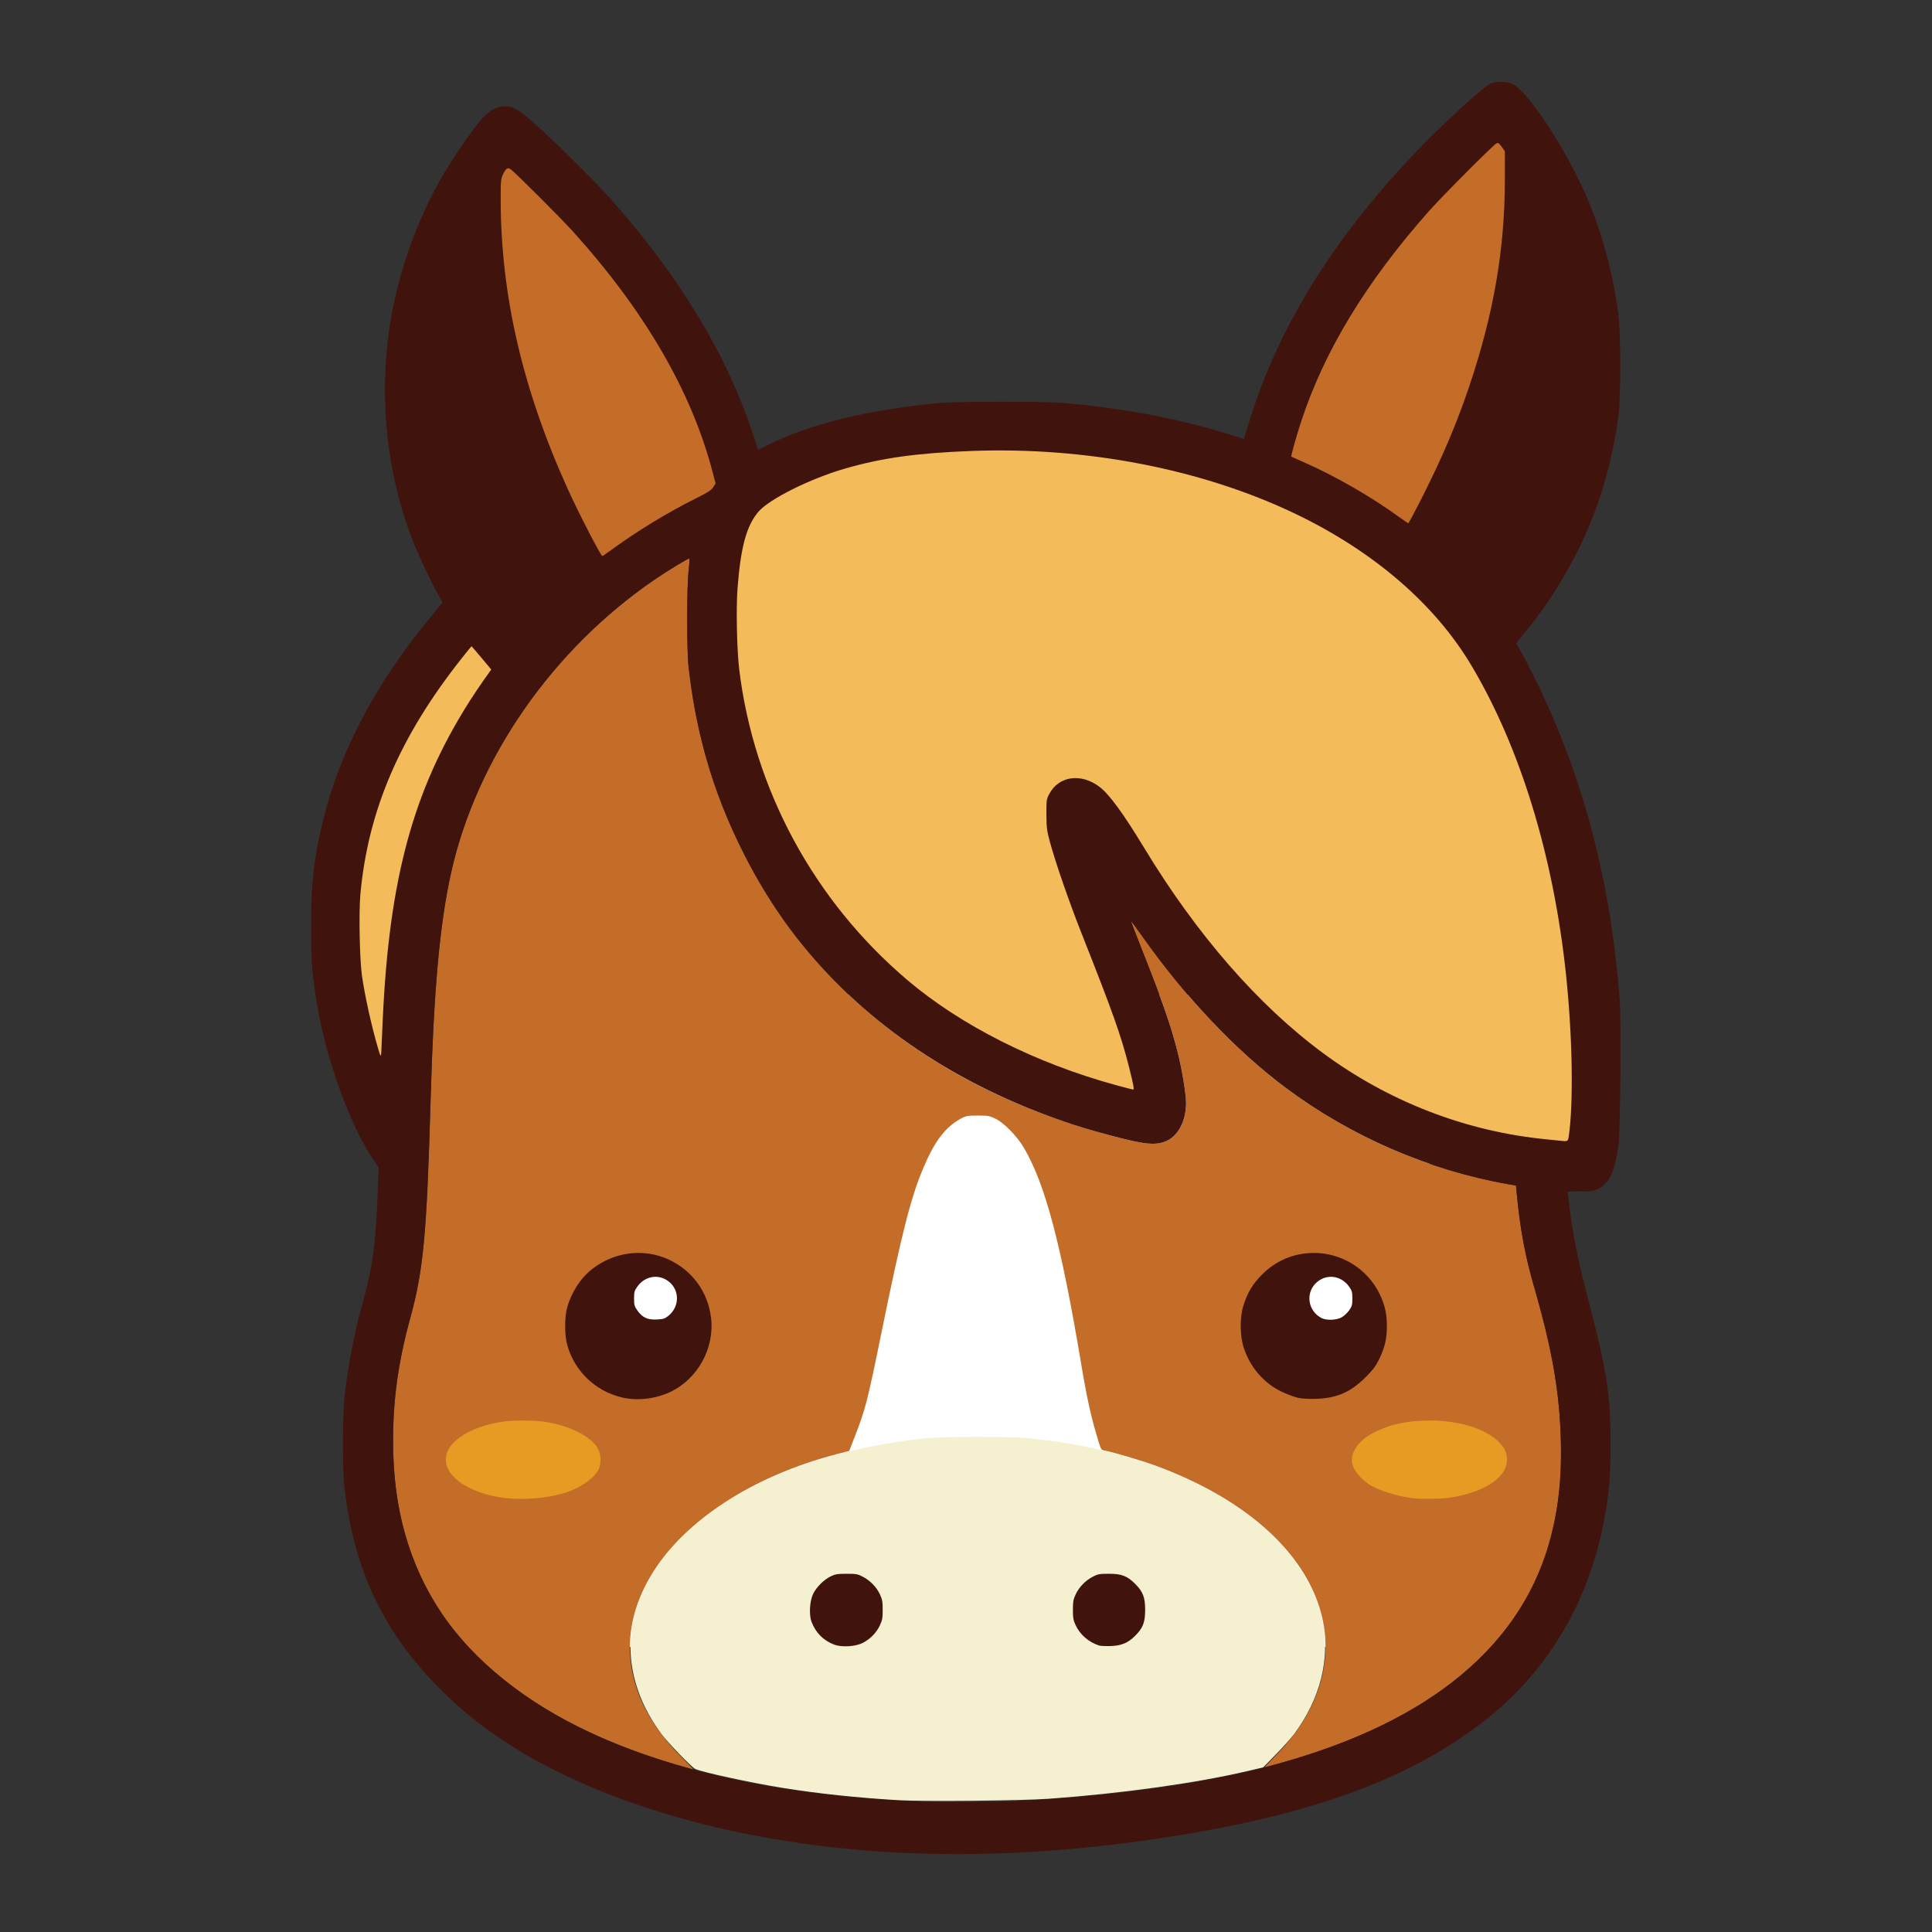 <?xml version="1.0" encoding="UTF-8" standalone="no"?>
<svg
   width="1000"
   zoomAndPan="magnify"
   viewBox="0 0 750 750"
   height="1000"
   preserveAspectRatio="xMidYMid meet"
   version="1.0"
   id="svg6"
   sodipodi:docname="horse.svg"
   xml:space="preserve"
   inkscape:version="1.3.2 (091e20e, 2023-11-25, custom)"
   xmlns:inkscape="http://www.inkscape.org/namespaces/inkscape"
   xmlns:sodipodi="http://sodipodi.sourceforge.net/DTD/sodipodi-0.dtd"
   xmlns="http://www.w3.org/2000/svg"
   xmlns:svg="http://www.w3.org/2000/svg"><rect x="0" y="0" width="750" height="750" fill="#333333" stroke="none"/><sodipodi:namedview
     id="namedview6"
     pagecolor="#ffffff"
     bordercolor="#000000"
     borderopacity="0.25"
     inkscape:showpageshadow="2"
     inkscape:pageopacity="0.0"
     inkscape:pagecheckerboard="0"
     inkscape:deskcolor="#d1d1d1"
     inkscape:zoom="1.2862272"
     inkscape:cx="-132.55823"
     inkscape:cy="536.06392"
     inkscape:window-width="3840"
     inkscape:window-height="2054"
     inkscape:window-x="-11"
     inkscape:window-y="-11"
     inkscape:window-maximized="1"
     inkscape:current-layer="svg6" /><defs
     id="defs3" /><g
     id="g12"
     transform="matrix(0.55,0,0,0.549,122.512,355.332)"><path
       id="rect17"
       style="fill:#ffffff;stroke-width:1.617"
       d="m 185.952,56.043 c 200.065,0 400.129,0 600.194,0 0,153.767 0,307.534 0,461.301 -200.065,0 -400.129,0 -600.194,0 0,-153.767 0,-307.534 0,-461.301 z"
       inkscape:label="white" /><path
       id="path15"
       style="fill:#f4bb5b"
       inkscape:label="gold"
       d="m 479.881,-331.412 c -57.424,0.489 -118.914,6.401 -166.654,41.476 -26.064,33.577 -17.964,79.396 -16.789,118.885 15.199,128.692 114.817,248.631 238.103,288.022 19.54,13.642 69.544,24.233 48.86,-12.34 -15.644,-57.459 -58.005,-119.148 -64.967,-178.689 14.356,-45.685 56.314,11.843 63.351,37.033 57.031,93.705 158.983,182.936 270.876,201.931 34.024,16.799 48.319,-15.954 36.709,-49.527 C 888.08,4.682 866.797,-111.001 801.223,-202.594 724.956,-297.152 596.699,-331.078 479.881,-331.412 Z m -372.125,139.42 C 45.012,-121.188 8.226,-11.954 33.137,81.377 34.593,114.72 60.704,113.775 54.635,85.567 57.628,0.274 72.727,-102.413 125.458,-171.377 c -0.124,-8.121 -8.844,-22.16 -17.702,-20.615 z"
       sodipodi:nodetypes="cccccccccccccccc" /><path
       id="path13"
       style="fill:#c46d29"
       d="m 833.768,-549.289 c -2.238,0.281 -3.75,2.136 -5.356,3.527 -8.138,7.661 -15.998,15.613 -23.86,23.555 -7.146,7.285 -14.322,14.55 -21.158,22.13 -28.841,32.623 -54.703,68.243 -73.697,107.542 -8.302,17.153 -15.203,34.987 -20.533,53.286 -1.301,4.549 -2.705,9.082 -3.615,13.73 -0.155,0.947 -0.182,1.954 0.345,2.794 0.151,0.681 0.626,1.046 1.268,1.249 6.284,2.903 12.695,5.531 18.908,8.592 3.215,1.557 6.365,3.143 9.493,4.774 3.663,1.909 7.125,3.787 10.691,5.781 8.768,4.924 17.369,10.148 25.744,15.715 0.807,0.538 1.764,1.175 2.575,1.732 4.505,2.989 8.795,6.283 13.262,9.326 1.102,0.768 2.283,1.451 3.635,1.64 0.59,0.09 1.092,-0.502 1.644,-0.704 1.397,-1.087 2.023,-2.853 2.936,-4.323 5.526,-10.341 10.705,-20.864 15.822,-31.412 5.762,-11.806 10.919,-23.899 15.751,-36.112 14.921,-37.776 25.862,-77.211 31.36,-117.485 2.116,-15.172 3.305,-30.47 3.554,-45.787 0.18,-10.543 0.069,-21.088 0.101,-31.632 -1.667,-2.178 -3.091,-4.56 -5,-6.541 -1.023,-0.979 -2.438,-1.591 -3.867,-1.375 z m -698.178,17.836 c -2.429,0.142 -4.141,2.197 -5.214,4.191 -1.352,2.336 -2.44,4.88 -2.636,7.602 -0.422,4.719 -0.28,9.466 -0.321,14.199 0.051,34.03 4.111,68.028 11.787,101.173 8.601,37.229 21.619,73.354 37.602,108.03 5.537,11.789 11.363,23.443 17.484,34.939 1.715,3.076 3.282,6.263 5.39,9.095 0.608,0.891 1.65,1.225 2.582,1.662 1.297,-0.35 2.471,-0.989 3.544,-1.79 5.153,-3.566 10.147,-7.36 15.35,-10.855 14.579,-9.896 29.707,-19.002 45.39,-27.042 4.424,-2.305 9.022,-4.327 13.174,-7.116 1.806,-1.18 3.255,-2.818 4.337,-4.674 0.583,-0.889 1.165,-1.778 1.746,-2.667 -2.287,-8.921 -4.573,-17.851 -7.449,-26.605 -13.475,-41.643 -35.515,-80.092 -61.732,-114.976 -10.939,-14.528 -22.596,-28.516 -34.88,-41.925 -10.024,-10.609 -20.339,-20.939 -30.73,-31.188 -3.673,-3.557 -7.267,-7.209 -11.145,-10.543 -1.207,-0.942 -2.718,-1.642 -4.279,-1.51 z m 128.289,279.133 c -0.467,-0.467 -15.082,8.399 -24.623,14.936 -72.022,49.345 -125.362,126.146 -143.437,206.524 -8.191,36.424 -12.41,83.046 -14.661,161.938 -2.691,94.348 -5.049,119.698 -14.254,153.374 -8.561,31.32 -12.247,57.696 -12.217,87.376 0.035,35.468 5.857,64.742 18.589,93.457 27.356,61.699 90.13,108.498 181.499,135.306 6.188,1.815 11.453,3.314 11.699,3.331 0.246,0.017 -3.806,-4.274 -9.002,-9.533 C 174.81,510.724 245.874,412.531 368.578,380.813 l 8.052,-2.084 3.682,-9.451 c 7.802,-20.043 9.145,-25.271 19.123,-74.325 14.196,-69.792 20.575,-95.004 29.316,-115.861 8.269,-19.731 15.874,-29.651 27.399,-35.735 2.933,-1.548 4.408,-1.781 11.251,-1.781 7.16,0 8.284,0.198 12.375,2.179 6.139,2.972 15.361,12.409 20.2,20.67 15.046,25.686 26.285,68.255 40.506,153.418 4.057,24.296 6.914,37.096 12.009,53.797 1.93,6.328 1.987,6.409 4.746,6.909 6.008,1.089 26.805,7.302 36.405,10.878 119.103,44.364 152.432,134.9 84.155,204.588 -4.548,4.642 -8.064,8.438 -7.812,8.437 0.251,-10e-4 6.834,-1.83 14.626,-4.067 58.737,-16.861 103.768,-40.775 136.319,-72.389 41.188,-40.004 59.671,-89.25 57.997,-154.533 -0.883,-34.446 -6.147,-64.693 -18.981,-109.088 -5.957,-20.606 -9.551,-39.497 -11.778,-61.919 l -0.928,-9.369 -5.232,-0.919 C 785.669,180.252 730.562,156.335 684.527,121.822 649.102,95.263 613.989,58.041 583.094,14.297 579.101,8.644 575.738,4.112 575.623,4.227 c -0.115,0.115 2.517,7.104 5.848,15.529 16.659,42.135 21.961,57.245 26.973,76.889 3.027,11.862 5.945,29.515 5.952,35.982 0.014,13.49 -6.142,24.438 -15.545,27.642 -6.593,2.246 -13.6,1.598 -31.153,-2.883 C 486.935,136.772 420.666,100.608 369.102,49.009 340.017,19.904 318.954,-9.743 299.877,-48.427 280.258,-88.209 268.867,-127.787 263.251,-175.674 c -1.29,-10.998 -1.288,-56.281 0.003,-67.782 0.527,-4.693 0.807,-8.681 0.625,-8.864 z m 450.223,503.214 c 11.72,3.1e-4 21.221,9.502 21.219,21.223 -3.1e-4,11.719 -9.5,21.219 -21.219,21.219 -11.72,0.001 -21.222,-9.499 -21.223,-21.219 -10e-4,-11.722 9.501,-21.224 21.223,-21.223 z m -477.713,1.389 c 11.192,0.001 20.265,8.899 20.266,19.874 10e-4,10.977 -9.072,19.876 -20.266,19.877 -11.195,3.9e-4 -20.27,-8.9 -20.269,-19.877 6.7e-4,-10.977 9.075,-19.875 20.269,-19.874 z"
       inkscape:label="medium brown" /><path
       style="fill:#f4f0d0"
       d="m 411.15,625.673 c -28.562,-1.691 -56.65,-4.683 -81.375,-8.67 -22.489,-3.626 -57.534,-11.246 -61.875,-13.454 -2.667,-1.356 -19.201,-18.499 -23.728,-24.602 -17.474,-23.557 -24.756,-49.562 -20.931,-74.746 6.763,-44.532 44.771,-84.088 105.112,-109.394 30.431,-12.762 64.216,-21.019 102.297,-25 12.635,-1.321 60.914,-1.318 73.5,0.005 31.53,3.314 57.565,8.932 84.523,18.239 67.118,23.173 112.52,64.474 122.036,111.015 5.5,26.896 -1.525,54.844 -20.078,79.881 -2.091,2.821 -7.863,9.277 -12.829,14.345 l -9.028,9.216 -11.105,2.604 c -36.106,8.467 -87.798,15.696 -139.645,19.529 -19.013,1.405 -89.126,2.082 -106.875,1.031 z"
       id="path16"
       inkscape:label="tan"
       sodipodi:nodetypes="ssssssscsssscssss"
       transform="translate(-7.0021492e-5)" /><path
       style="fill:#e89b22"
       d="m 135.15,412.181 c -29.127,-3.116 -48.36,-18.279 -41.984,-33.101 4.309,-10.018 19.795,-18.32 39.359,-21.102 6.951,-0.988 21.344,-0.974 28.549,0.028 17.993,2.503 34.203,10.787 38.509,19.682 1.936,3.999 2.059,10.116 0.28,13.9 -3.114,6.622 -14.218,14.105 -25.733,17.34 -11.308,3.177 -27.247,4.507 -38.979,3.252 z m 639.75,0 c -9.858,-1.054 -23.215,-5.058 -29.851,-8.947 -7.704,-4.515 -13.623,-12.247 -13.642,-17.82 -0.026,-7.619 6.281,-15.255 16.799,-20.341 11.254,-5.442 22.918,-7.832 38.319,-7.853 20.488,-0.027 39.228,5.763 48.397,14.953 4.359,4.369 5.98,7.869 5.971,12.893 -0.022,12.664 -16.714,23.462 -41.485,26.837 -5.521,0.752 -18.682,0.902 -24.508,0.278 z"
       id="path14"
       inkscape:label="light brown"
       transform="translate(-7.0021492e-5)" /><path
       style="fill:#41130d"
       d="M 419.025,663.116 C 301.779,658.379 193.833,627.262 124.829,578.312 110.703,568.291 100.322,559.501 87.869,547.014 47.811,506.847 27.108,463.077 20.259,404.077 c -1.275,-10.982 -1.278,-49.681 -0.005,-61.875 2.353,-22.547 6.685,-45.421 12.852,-67.875 7.538,-27.442 9.319,-41.038 10.963,-83.671 l 0.479,-12.421 -3.351,-4.829 C 25.151,150.284 7.781,102.986 1.369,64.953 -2.504,41.981 -3.177,33.605 -3.201,8.077 -3.231,-22.648 -1.113,-41.266 5.44,-67.884 17.424,-116.56 42.634,-164.136 81.387,-211.21 l 8.263,-10.037 -2.428,-4.213 c -4.987,-8.652 -15.049,-30.076 -19.063,-40.588 -18.81,-49.257 -23.936,-103.858 -14.75,-157.125 5.939,-34.436 19.298,-70.969 36.914,-100.942 8.13,-13.834 22.781,-34.848 27.954,-40.096 5.554,-5.634 9.911,-7.843 15.424,-7.821 5.916,0.024 9.126,1.825 19.549,10.969 12.975,11.384 42.533,40.613 53.715,53.116 49.422,55.267 83.27,111.13 101.896,168.171 l 3.477,10.648 7.399,-3.713 c 28.873,-14.489 70.553,-24.72 119.54,-29.342 14.108,-1.331 74.734,-1.348 89.625,-0.024 42.167,3.747 81.051,11.166 115.875,22.11 l 10.5,3.3 1.342,-4.563 c 3.806,-12.939 9.27,-28.985 13.175,-38.688 21.963,-54.574 56.565,-106.553 105.253,-158.109 18.467,-19.554 48.503,-47.248 54.151,-49.929 3.443,-1.634 11.757,-1.604 15.34,0.056 11.73,5.433 40.838,50.653 54.701,84.982 9.909,24.537 16.433,49.519 20.172,77.25 1.938,14.372 1.944,59.559 0.01,73.875 -2.948,21.821 -8.533,44.744 -15.623,64.125 -11.229,30.693 -29.479,62.7 -49.386,86.613 -3.718,4.466 -6.76,8.391 -6.76,8.721 0,0.33 1.057,2.387 2.35,4.571 1.292,2.184 5.478,10.214 9.302,17.846 34.725,69.301 54.84,144.964 61.156,230.037 1.027,13.832 0.468,90.983 -0.732,101.088 -2.292,19.293 -6.243,28.154 -14.399,32.287 -3.252,1.648 -4.561,1.838 -12.652,1.838 -4.964,0 -9.025,0.109 -9.025,0.242 0,0.133 0.851,6.799 1.892,14.812 2.474,19.056 5.812,35.206 12.777,61.82 13.294,50.798 15.729,66.764 15.671,102.75 -0.036,22.531 -0.837,32.278 -4.191,51 -10.37,57.888 -39.145,107.323 -82.662,142.013 -49.122,39.158 -112.559,64.138 -203.951,80.311 -71.079,12.579 -139.365,17.584 -204.16,14.966 z m 70.5,-36.678 c 70.524,-2.97 138.861,-12.466 188.738,-26.229 109.809,-30.298 174.936,-85.006 194.204,-163.134 5.195,-21.067 7.102,-40.444 6.457,-65.614 -0.883,-34.446 -6.145,-64.691 -18.979,-109.086 -5.957,-20.606 -9.55,-39.497 -11.777,-61.919 l -0.931,-9.369 -5.231,-0.921 C 785.669,180.251 730.56,156.334 684.525,121.82 649.1,95.261 613.988,58.041 583.093,14.298 579.1,8.644 575.739,4.113 575.624,4.228 c -0.115,0.115 2.516,7.103 5.847,15.529 16.659,42.136 21.959,57.245 26.971,76.889 3.027,11.862 5.948,29.513 5.955,35.98 0.014,13.49 -6.143,24.44 -15.546,27.644 -6.593,2.246 -13.6,1.598 -31.153,-2.883 -19.941,-5.09 -34.738,-9.668 -51.546,-15.948 C 440.582,113.205 379.594,69.042 335.891,10.911 307.693,-26.598 284.942,-74.251 273.292,-120.205 c -4.811,-18.976 -7.514,-33.906 -10.043,-55.468 -1.29,-10.998 -1.287,-56.28 0.004,-67.782 0.527,-4.693 0.809,-8.681 0.627,-8.863 -0.467,-0.467 -15.082,8.398 -24.623,14.935 -72.022,49.345 -125.362,126.145 -143.437,206.523 C 87.629,5.564 83.408,52.185 81.157,131.077 c -2.691,94.348 -5.047,119.699 -14.252,153.375 -8.561,31.32 -12.249,57.695 -12.22,87.375 0.047,47.566 11.108,86.908 34.16,121.5 22.301,33.466 60.024,63.805 105.367,84.743 62.132,28.69 139.863,44.909 233.062,48.629 13.901,0.555 46.1,0.421 62.25,-0.26 z M 365.998,515.652 c -7.544,-2.834 -13.032,-8.37 -15.936,-16.078 -1.898,-5.037 -1.362,-14.653 1.102,-19.746 2.308,-4.773 7.55,-10.026 12.362,-12.39 3.218,-1.581 4.813,-1.844 11.25,-1.85 6.763,-0.007 7.889,0.197 11.463,2.079 5.287,2.785 9.631,7.264 12.05,12.425 1.686,3.598 1.986,5.253 1.986,10.986 4.2e-4,5.735 -0.298,7.387 -1.985,10.986 -2.436,5.196 -6.802,9.678 -12.051,12.371 -5.205,2.671 -14.83,3.25 -20.24,1.218 z m 186.902,0.641 c -7.231,-2.372 -13.3,-7.642 -16.389,-14.23 -1.687,-3.598 -1.986,-5.252 -1.986,-10.986 0,-5.734 0.299,-7.388 1.986,-10.986 2.42,-5.161 6.764,-9.64 12.051,-12.425 3.574,-1.882 4.7,-2.087 11.463,-2.079 8.88,0.01 12.845,1.538 18.399,7.092 5.559,5.559 7.084,9.519 7.084,18.399 0,8.88 -1.524,12.84 -7.084,18.399 -5.042,5.042 -9.567,6.929 -17.274,7.205 -3.506,0.125 -7.219,-0.049 -8.25,-0.387 z m -337.125,-175.499 c -18.805,-4.648 -33.368,-18.934 -38.319,-37.592 -1.734,-6.534 -1.732,-18.98 0.005,-25.5 2.865,-10.758 9.387,-20.965 17.508,-27.4 15.687,-12.431 36.695,-15.097 54.304,-6.891 16.653,7.761 27.537,22.728 29.831,41.021 2.689,21.444 -9.352,43.419 -28.828,52.612 -10.611,5.009 -23.667,6.428 -34.5,3.75 z m 33.132,-57.522 c 7.945,-6.322 8.243,-17.839 0.624,-24.119 -7.089,-5.844 -17.031,-4.313 -22.496,3.462 -1.979,2.816 -2.26,3.853 -2.26,8.337 0,4.494 0.279,5.518 2.281,8.367 3.554,5.057 7.093,6.739 13.601,6.463 4.686,-0.199 5.753,-0.523 8.25,-2.51 z m 444.243,57.816 c -2.681,-0.601 -8.067,-2.671 -11.968,-4.599 -12.216,-6.039 -21.567,-17.048 -26.044,-30.662 -2.769,-8.422 -2.921,-21.337 -0.347,-29.625 2.904,-9.354 6.557,-15.482 13.231,-22.195 9.894,-9.952 22.603,-15.261 36.604,-15.292 19.575,-0.044 37.774,11.302 46.298,28.862 3.772,7.771 5.203,14.061 5.203,22.875 0,8.887 -1.429,15.094 -5.339,23.183 -2.444,5.056 -4.335,7.601 -9.531,12.826 -10.597,10.654 -20.237,14.906 -34.983,15.428 -5.499,0.195 -9.875,-0.072 -13.125,-0.801 z M 724.244,284.245 c 1.633,-0.925 3.995,-3.142 5.25,-4.927 2.002,-2.848 2.281,-3.873 2.281,-8.367 0,-4.484 -0.281,-5.521 -2.26,-8.337 -5.465,-7.776 -15.407,-9.306 -22.496,-3.462 -8.58,7.073 -7.016,20.408 3.006,25.62 3.438,1.788 10.6,1.523 14.219,-0.527 z M 884.512,156.192 c 3.443,-23.835 2.619,-71.159 -1.996,-114.74 -8.862,-83.679 -32.378,-160.49 -66.831,-218.296 -25.775,-43.246 -68.725,-80.356 -123.659,-106.846 -65.81,-31.734 -148.023,-47.755 -229.188,-44.662 -38.685,1.474 -63.149,4.903 -89.445,12.537 -24.306,7.056 -53.165,21.472 -60.769,30.356 -8.465,9.889 -12.539,24.813 -14.81,54.248 -1.085,14.057 -0.463,43.718 1.203,57.413 10.336,84.948 52.764,163.477 118.592,219.498 37.874,32.232 90.838,58.945 147.605,74.447 6.153,1.68 11.484,3.055 11.846,3.055 0.873,0 0.24,-3.358 -3.205,-17.019 -5.332,-21.141 -11.369,-38.114 -33.294,-93.606 -8.681,-21.973 -18.429,-50.202 -22.272,-64.5 -2.162,-8.043 -2.424,-10.117 -2.466,-19.5 -0.045,-10.014 0.047,-10.678 1.986,-14.353 6.759,-12.814 22.434,-15.019 35.592,-5.006 6.776,5.156 16.821,18.924 31.362,42.984 37.146,61.464 80.721,111.545 126.443,145.322 46.541,34.383 101.037,55.408 157.821,60.89 4.537,0.438 9.262,0.916 10.5,1.062 4.119,0.486 4.475,0.252 4.986,-3.284 z M 47.403,73.702 c 4.533,-99.656 21.457,-162.036 60.91,-224.509 2.9,-4.593 7.612,-11.649 10.471,-15.68 l 5.197,-7.33 -6.873,-8.24 c -3.78,-4.532 -6.948,-8.24 -7.039,-8.24 -0.091,0 -3.04,3.628 -6.553,8.062 -43.943,55.462 -66.455,107.845 -71.892,167.287 -1.169,12.782 -0.535,46.093 1.095,57.526 2.008,14.088 6.385,34.058 11.012,50.25 2.184,7.642 2.497,7.991 2.693,3 0.097,-2.475 0.537,-12.431 0.978,-22.125 z M 209.295,-258.794 c 17.577,-12.87 39.623,-26.321 58.647,-35.781 8.731,-4.342 11.262,-5.956 12.645,-8.067 l 1.73,-2.639 -2.059,-7.946 c -14.774,-57.012 -47.934,-114.211 -98.957,-170.696 -8.781,-9.722 -40.948,-41.869 -43.716,-43.69 -2.117,-1.393 -3.242,-0.588 -5.396,3.862 -1.384,2.859 -1.537,4.592 -1.536,17.377 0.006,67.645 15.454,134.489 47.396,205.076 7.829,17.301 23.283,47.25 24.381,47.25 0.212,0 3.301,-2.135 6.866,-4.745 z m 571.489,-36.335 c 14.388,-28.5 24.265,-51.719 33.106,-77.824 17.485,-51.631 25.496,-97.819 25.507,-147.046 l 0.004,-20.325 -2.267,-3.13 c -1.93,-2.664 -2.483,-3.014 -3.717,-2.354 -2.435,1.303 -38.21,37.259 -47.393,47.633 -44.188,49.918 -73.659,98.372 -90.124,148.171 -3.637,11 -7.646,25.36 -7.171,25.69 0.164,0.114 4.011,1.83 8.548,3.813 22.077,9.65 48.504,24.895 68.234,39.363 2.879,2.111 5.468,3.838 5.753,3.838 0.286,0 4.57,-8.024 9.521,-17.83 z"
       id="path12"
       inkscape:label="brown" /></g></svg>
